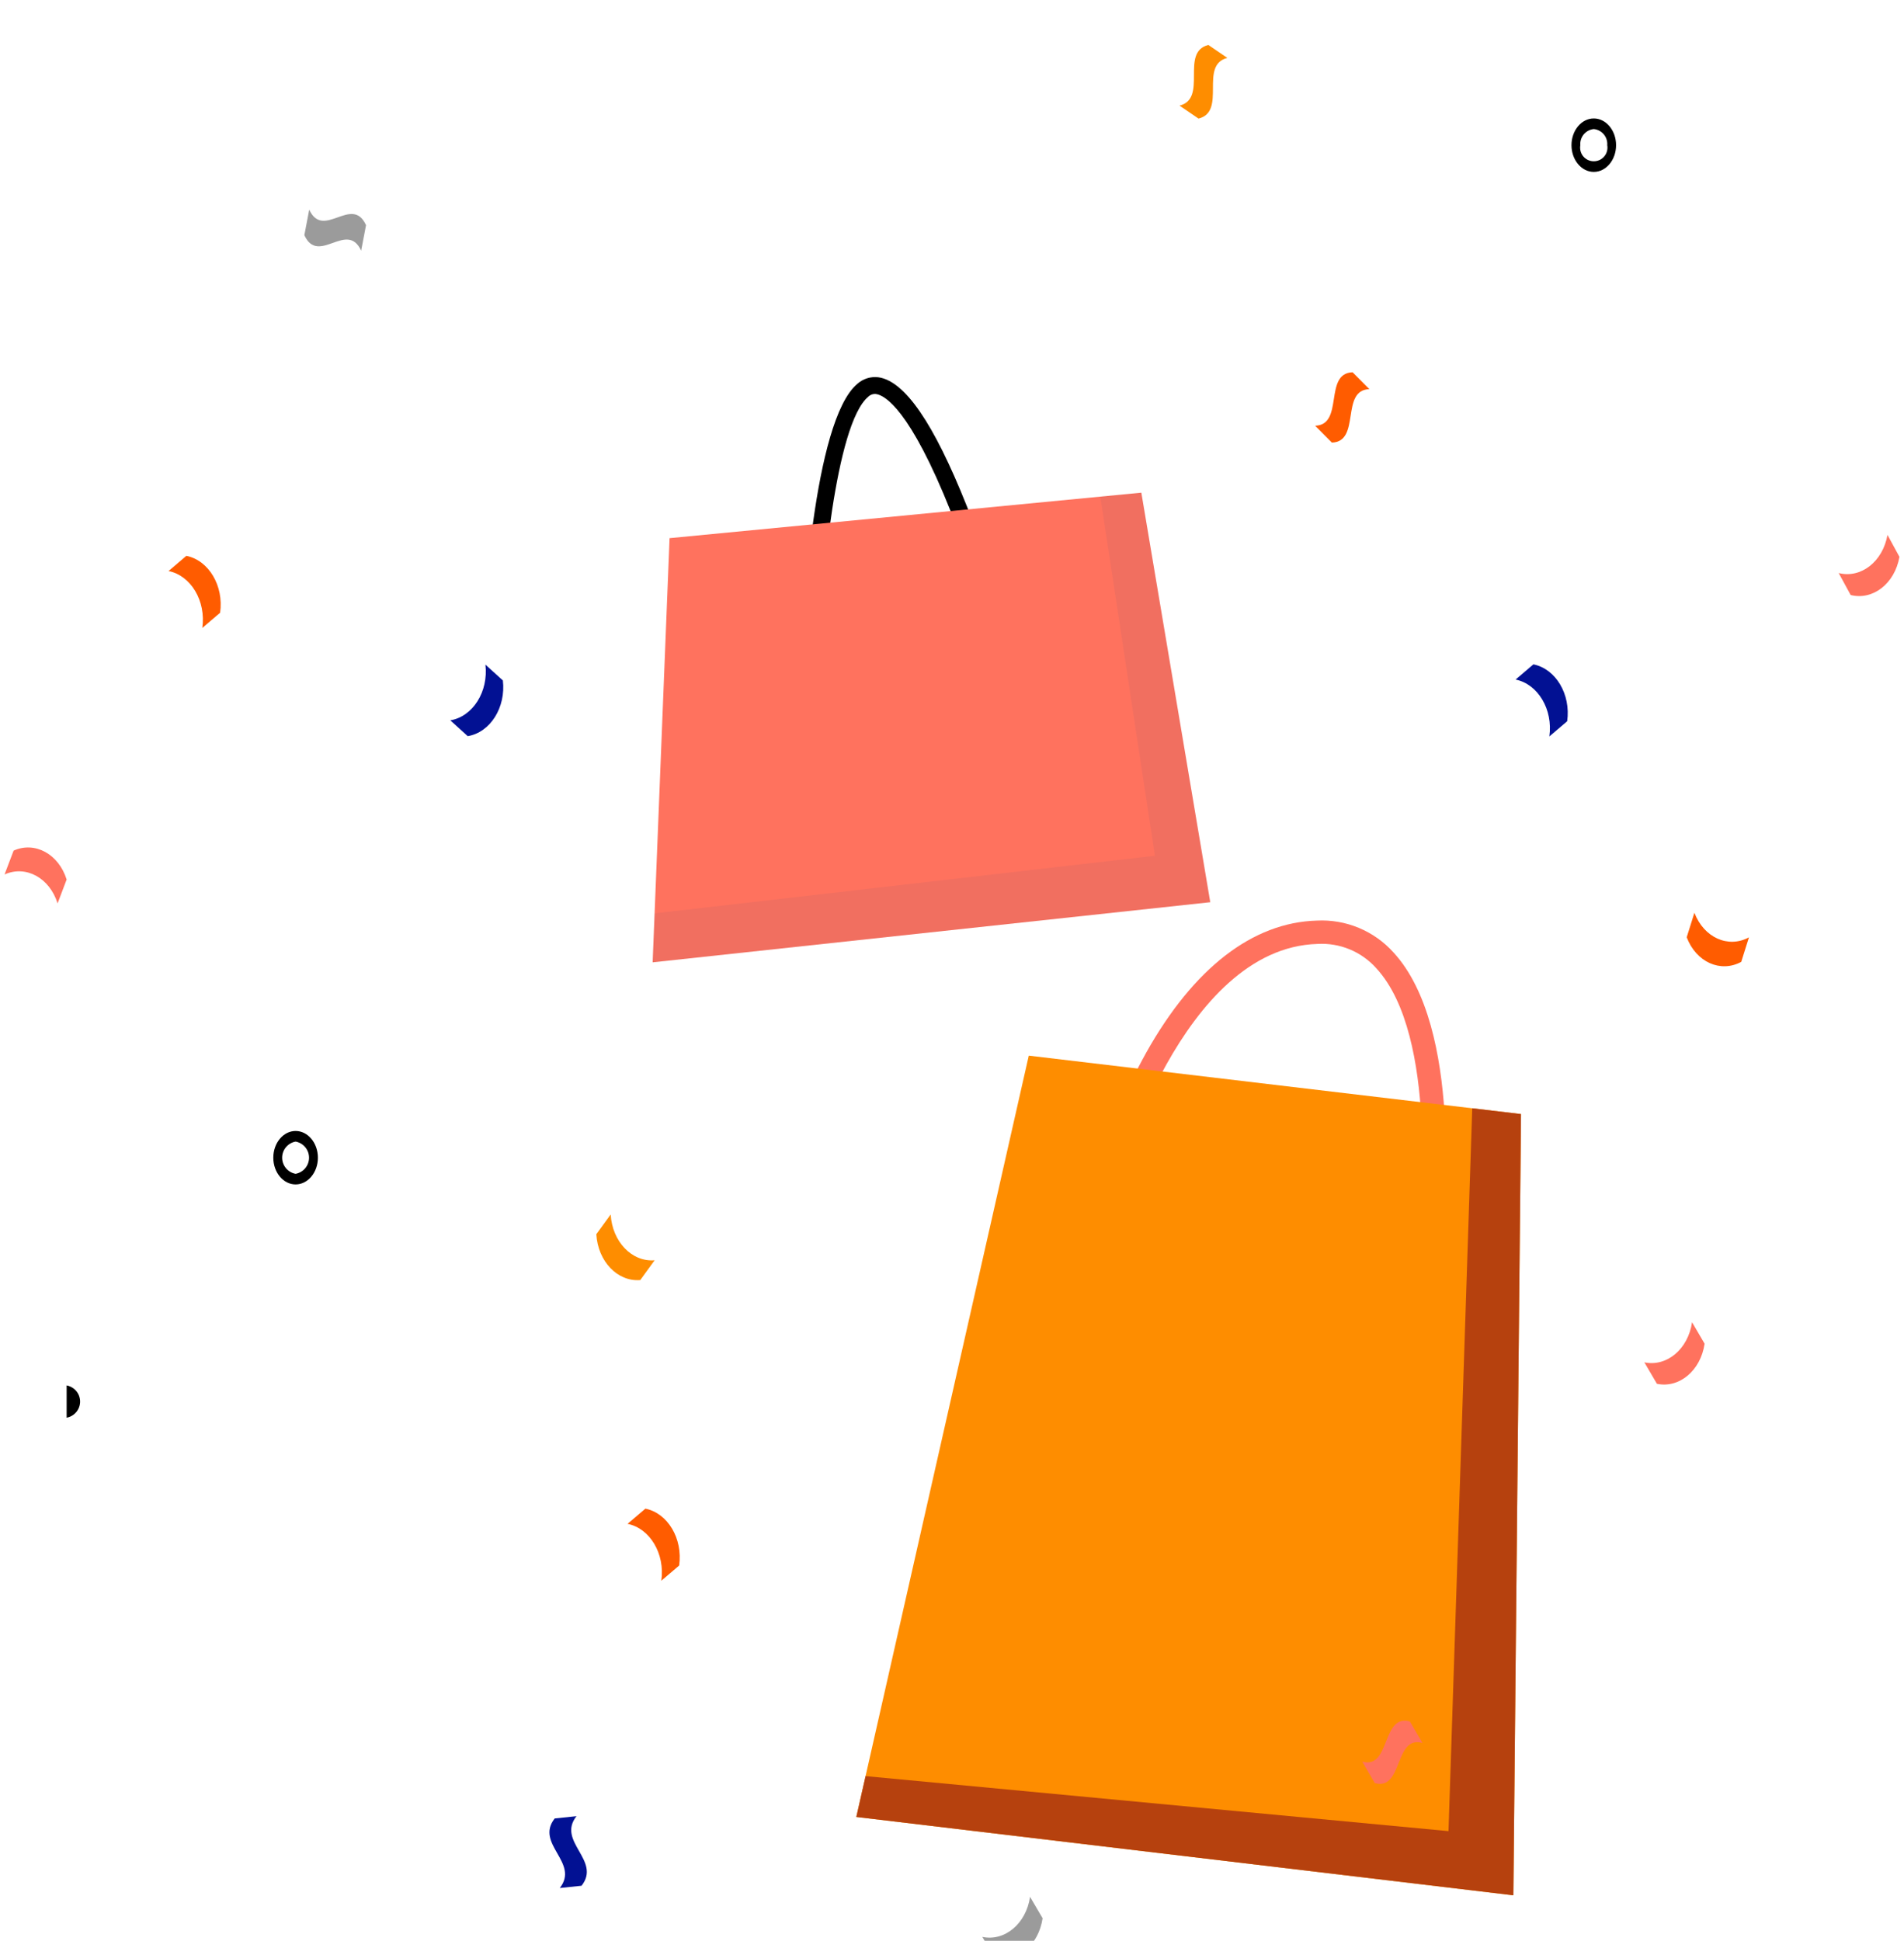 <svg width="209" height="213" viewBox="0 0 209 213" fill="none" xmlns="http://www.w3.org/2000/svg">
<rect width="209" height="213" fill="#FFF7ED"/>
<g id="&#236;&#152;&#136;&#236;&#149;&#189;&#236;&#153;&#132;&#235;&#163;&#140;" clip-path="url(#clip0_475_2354)">
<rect width="375" height="812" transform="translate(-70 -64)" fill="white"/>
<g id="Frame 510" filter="url(#filter0_dd_475_2354)">
<rect x="-54" y="-8" width="343" height="515" rx="10" fill="white" shape-rendering="crispEdges"/>
<g id="QR">
<g id="bags" clip-path="url(#clip1_475_2354)">
<g id="bags_2">
<g id="bags_3">
<g id="Group">
<g id="Group_2">
<path id="Vector" d="M89.868 69.084L88.015 69.002C88.125 66.475 89.235 44.188 94.113 40.123C94.423 39.846 94.788 39.639 95.185 39.515C95.581 39.39 95.999 39.352 96.412 39.403C99.316 39.808 102.487 44.416 106.106 53.491C108.684 59.952 110.542 66.395 110.56 66.459L108.777 66.971C108.759 66.908 106.923 60.543 104.379 54.167C99.887 42.909 97.132 41.378 96.156 41.242C95.999 41.225 95.841 41.244 95.693 41.297C95.544 41.35 95.41 41.437 95.3 41.549C91.701 44.549 90.159 62.442 89.868 69.084Z" fill="black"/>
<path id="Vector_2" d="M73.496 57.059L71.641 103.609L132.849 97.011L125.283 52.068L73.496 57.059Z" fill="#FF725E"/>
</g>
<path id="Vector_3" d="M125.283 52.068L120.78 52.502L126.772 91.913L71.856 98.236L71.641 103.609L132.849 97.011L125.283 52.068Z" fill="#3A4C82" fill-opacity="0.072"/>
</g>
<g id="Group_3">
<path id="Vector_4" d="M158.35 132.113L155.804 131.83C155.826 131.63 157.94 111.717 151.085 104.27C150.279 103.364 149.279 102.653 148.16 102.189C147.04 101.725 145.831 101.52 144.621 101.591C129.689 102.015 122.668 127.658 122.599 127.917L120.125 127.255C121.504 122.466 123.42 117.849 125.835 113.491C131.037 104.23 137.508 99.229 144.548 99.029C146.124 98.948 147.699 99.221 149.156 99.828C150.613 100.434 151.916 101.359 152.97 102.535C160.613 110.841 158.446 131.248 158.35 132.113Z" fill="#FF725E"/>
<path id="Vector_5" d="M112.928 113.85L166.958 120.263L166.12 205.997L93.997 197.401L112.928 113.85Z" fill="#FE8D00"/>
<path id="Vector_6" d="M166.958 120.263L161.607 119.627L159.001 198.955L95.013 192.918L93.997 197.401L166.12 205.997L166.958 120.263Z" fill="#B6410E"/>
</g>
<path id="Vector_7" d="M180.499 147.509C182.96 148.025 185.304 146.057 185.735 143.109C186.194 143.893 186.653 144.678 187.112 145.464C186.681 148.411 184.335 150.38 181.878 149.864C181.419 149.078 180.959 148.293 180.499 147.509Z" fill="#FF725E"/>
<path id="Vector_8" d="M107.832 210.563C110.293 211.079 112.637 209.11 113.068 206.163C113.527 206.947 113.986 207.731 114.445 208.517C114.015 211.464 111.669 213.434 109.211 212.918C108.752 212.132 108.292 211.347 107.832 210.563Z" fill="#9B9B9B"/>
<path id="Vector_9" d="M185.994 98.169C187.026 100.893 189.705 102.103 191.981 100.867C191.699 101.765 191.417 102.662 191.134 103.559C188.858 104.793 186.179 103.584 185.148 100.859C185.432 99.963 185.714 99.067 185.994 98.169Z" fill="#FF5C00"/>
<path id="Vector_10" d="M170.071 78.82C170.487 75.869 168.827 73.075 166.364 72.577C167.015 72.021 167.667 71.465 168.32 70.909C170.782 71.407 172.442 74.202 172.028 77.152C171.376 77.708 170.724 78.264 170.071 78.82Z" fill="#021193"/>
<path id="Vector_11" d="M22.208 66.91C22.623 63.959 20.964 61.165 18.5 60.668C19.151 60.112 19.803 59.556 20.456 59C22.918 59.497 24.578 62.292 24.164 65.242C23.512 65.798 22.86 66.354 22.208 66.91Z" fill="#FF5C00"/>
<path id="Vector_12" d="M72.594 171.475C73.01 168.523 71.35 165.729 68.887 165.232C69.538 164.676 70.19 164.12 70.843 163.564C73.305 164.061 74.965 166.857 74.551 169.807C73.899 170.363 73.247 170.919 72.594 171.475Z" fill="#FF5C00"/>
<path id="Vector_13" d="M201.832 60.889C204.276 61.506 206.673 59.633 207.188 56.703C207.626 57.506 208.063 58.309 208.5 59.113C207.986 62.039 205.587 63.914 203.144 63.299C202.706 62.496 202.269 61.693 201.832 60.889Z" fill="#FF725E"/>
<path id="Vector_14" d="M6.321 97.141C5.445 94.338 2.839 92.917 0.5 93.968C0.831 93.097 1.162 92.224 1.494 91.35C3.832 90.301 6.438 91.721 7.315 94.522C6.984 95.395 6.653 96.268 6.321 97.141Z" fill="#FF725E"/>
<path id="Vector_15" d="M67.034 131.279C67.207 134.264 69.367 136.516 71.858 136.308C71.332 137.033 70.806 137.754 70.282 138.479C67.79 138.685 65.631 136.432 65.458 133.447C65.983 132.726 66.509 132.003 67.034 131.279Z" fill="#FE8D00"/>
<path id="Vector_16" d="M49.429 77.053C51.903 76.642 53.63 73.905 53.285 70.941C53.924 71.52 54.562 72.098 55.2 72.675C55.543 75.64 53.817 78.376 51.343 78.788C50.706 78.21 50.068 77.631 49.429 77.053Z" fill="#021193"/>
<path id="Vector_17" d="M150.312 40.706C147.104 40.812 149.41 46.465 146.201 46.573C145.588 45.957 144.976 45.34 144.362 44.724C147.571 44.617 145.265 38.964 148.473 38.856C149.086 39.472 149.699 40.089 150.312 40.706Z" fill="#FF5C00"/>
<path id="Vector_18" d="M156.142 189.278C153.019 188.392 154.031 194.565 150.907 193.68C150.447 192.895 149.988 192.11 149.529 191.325C152.652 192.211 151.639 186.038 154.764 186.924C155.223 187.709 155.682 188.494 156.142 189.278Z" fill="#FF725E"/>
<path id="Vector_19" d="M63.281 197.315C61.075 200.11 66.042 202.157 63.836 204.949C63.04 205.031 62.242 205.116 61.446 205.197C63.651 202.404 58.684 200.359 60.89 197.565C61.688 197.483 62.484 197.4 63.281 197.315Z" fill="#021193"/>
<path id="Vector_20" d="M134.725 4.355C131.585 5.154 134.702 10.219 131.563 11.016C130.869 10.541 130.171 10.068 129.477 9.592C132.616 8.795 129.498 3.732 132.638 2.933C133.334 3.409 134.03 3.883 134.725 4.355Z" fill="#FE8D00"/>
<path id="Vector_21" d="M33.944 21.004C35.488 24.376 38.637 19.339 40.179 22.71C40 23.643 39.823 24.58 39.643 25.514C38.101 22.142 34.954 27.18 33.409 23.808C33.589 22.872 33.767 21.937 33.944 21.004Z" fill="#9B9B9B"/>
<path id="Vector_22" d="M7.315 153.583C7.729 153.508 8.104 153.29 8.374 152.966C8.644 152.643 8.792 152.235 8.792 151.814C8.792 151.392 8.644 150.984 8.374 150.661C8.104 150.337 7.729 150.119 7.315 150.044" fill="black"/>
<path id="Vector_23" d="M174.948 16.866C173.598 16.866 172.5 15.55 172.5 13.933C172.5 12.316 173.598 11 174.948 11C176.298 11 177.396 12.316 177.396 13.933C177.396 15.55 176.298 16.866 174.948 16.866ZM174.948 12.163C174.519 12.206 174.124 12.415 173.848 12.746C173.572 13.077 173.436 13.503 173.471 13.933C173.432 14.149 173.441 14.372 173.497 14.584C173.553 14.797 173.655 14.995 173.796 15.163C173.937 15.332 174.113 15.468 174.312 15.561C174.511 15.654 174.728 15.702 174.948 15.702C175.168 15.702 175.385 15.654 175.584 15.561C175.783 15.468 175.959 15.332 176.1 15.163C176.241 14.995 176.343 14.797 176.399 14.584C176.455 14.372 176.464 14.149 176.425 13.933C176.459 13.503 176.324 13.077 176.048 12.746C175.772 12.415 175.377 12.206 174.948 12.163Z" fill="black"/>
<path id="Vector_24" d="M32.447 127.983C31.098 127.983 30 126.668 30 125.05C30 123.433 31.098 122.117 32.447 122.117C33.797 122.117 34.895 123.433 34.895 125.05C34.895 126.668 33.797 127.983 32.447 127.983ZM32.447 123.281C32.033 123.356 31.658 123.574 31.388 123.897C31.118 124.221 30.971 124.629 30.971 125.05C30.971 125.472 31.118 125.88 31.388 126.203C31.658 126.526 32.033 126.745 32.447 126.82C32.862 126.745 33.237 126.526 33.507 126.203C33.776 125.88 33.924 125.472 33.924 125.05C33.924 124.629 33.776 124.221 33.507 123.897C33.237 123.574 32.862 123.356 32.447 123.281Z" fill="black"/>
</g>
</g>
</g>
</g>
</g>
</g>
<defs>
<filter id="filter0_dd_475_2354" x="-57" y="-10" width="349" height="521" filterUnits="userSpaceOnUse" color-interpolation-filters="sRGB">
<feFlood flood-opacity="0" result="BackgroundImageFix"/>
<feColorMatrix in="SourceAlpha" type="matrix" values="0 0 0 0 0 0 0 0 0 0 0 0 0 0 0 0 0 0 127 0" result="hardAlpha"/>
<feOffset dy="1"/>
<feGaussianBlur stdDeviation="1"/>
<feComposite in2="hardAlpha" operator="out"/>
<feColorMatrix type="matrix" values="0 0 0 0 0.071 0 0 0 0 0.098 0 0 0 0 0.149 0 0 0 0.06 0"/>
<feBlend mode="normal" in2="BackgroundImageFix" result="effect1_dropShadow_475_2354"/>
<feColorMatrix in="SourceAlpha" type="matrix" values="0 0 0 0 0 0 0 0 0 0 0 0 0 0 0 0 0 0 127 0" result="hardAlpha"/>
<feOffset dy="1"/>
<feGaussianBlur stdDeviation="1.5"/>
<feComposite in2="hardAlpha" operator="out"/>
<feColorMatrix type="matrix" values="0 0 0 0 0.071 0 0 0 0 0.098 0 0 0 0 0.149 0 0 0 0.1 0"/>
<feBlend mode="normal" in2="effect1_dropShadow_475_2354" result="effect2_dropShadow_475_2354"/>
<feBlend mode="normal" in="SourceGraphic" in2="effect2_dropShadow_475_2354" result="shape"/>
</filter>
<clipPath id="clip0_475_2354">
<rect width="375" height="812" fill="white" transform="translate(-70 -64)"/>
</clipPath>
<clipPath id="clip1_475_2354">
<rect width="208" height="213" fill="white" transform="translate(0.5)"/>
</clipPath>
</defs>
</svg>
